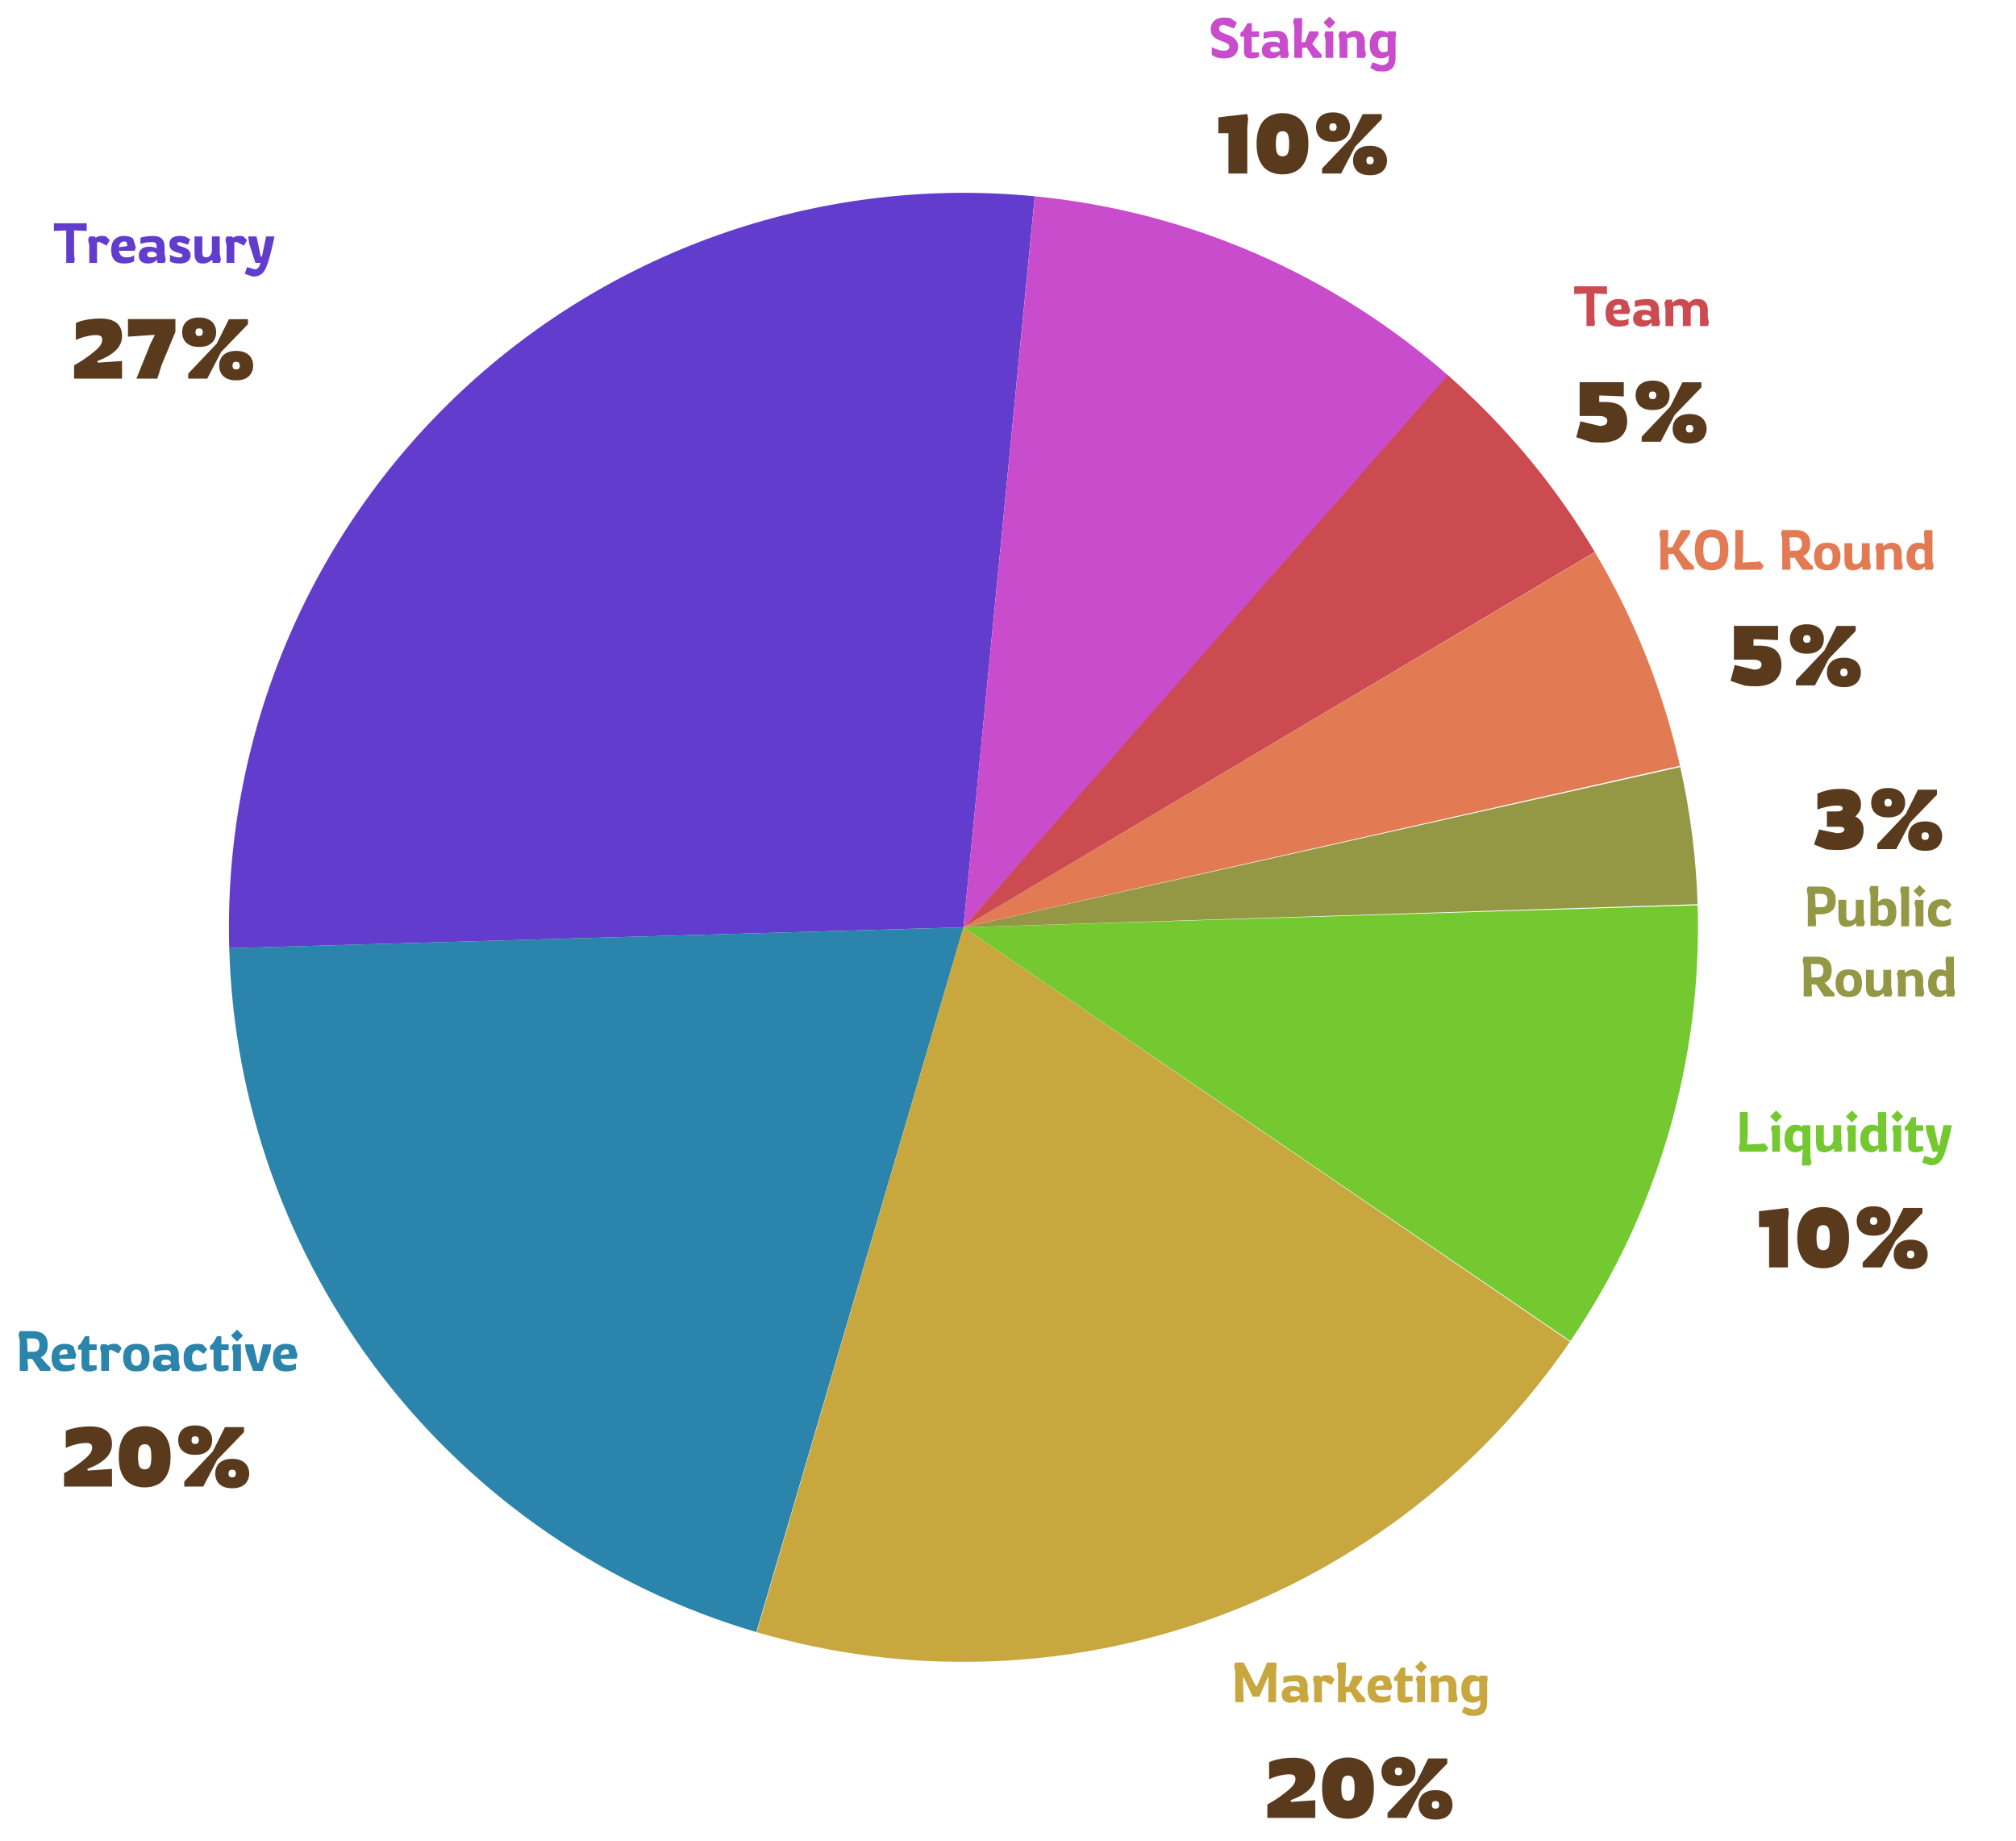 <svg width="575" height="525" viewBox="0 0 575 525" fill="none" xmlns="http://www.w3.org/2000/svg">
<path d="M65.379 270.451C64.534 240.734 70.024 211.178 81.484 183.746C92.943 156.315 110.109 131.636 131.842 111.35C153.574 91.065 179.375 75.637 207.53 66.092C235.685 56.547 265.549 53.103 295.137 55.99L274.794 264.5L65.379 270.451Z" fill="#623DCD"/>
<path d="M295.172 55.993C339.204 60.297 380.744 78.429 413.837 107.792L274.794 264.5L295.172 55.993Z" fill="#C84CCB"/>
<path d="M215.73 465.501C173.282 453.028 135.873 427.437 108.864 392.396C81.855 357.355 66.633 314.663 65.379 270.439L274.794 264.5L215.73 465.501Z" fill="#2B84AB"/>
<path d="M447.78 382.679C422.823 419.21 386.942 446.902 345.279 461.787C303.616 476.672 258.31 477.985 215.855 465.538L274.794 264.5L447.78 382.679Z" fill="#C8A73F"/>
<path d="M484.2 258.208C485.529 302.43 472.823 345.938 447.905 382.495L274.794 264.5L484.2 258.208Z" fill="#74C931"/>
<path d="M479.243 218.774C482.119 231.629 483.775 244.727 484.19 257.894L274.794 264.5L479.243 218.774Z" fill="#949844"/>
<path d="M454.909 157.499C466.137 176.4 474.32 196.95 479.158 218.395L274.794 264.5L454.909 157.499Z" fill="#E27B54"/>
<path d="M412.981 107.036C429.504 121.537 443.642 138.548 454.876 157.445L274.794 264.5L412.981 107.036Z" fill="#CB4B50"/>
<path d="M452.503 93V83.72L448.983 83.88V81.672H458.343V83.88L454.743 83.72V90.44L454.919 92.04L454.743 93H452.503ZM461.538 93.16C460.845 93.16 460.226 93.037 459.682 92.792C459.138 92.547 458.712 92.136 458.402 91.56C458.093 90.984 457.938 90.205 457.938 89.224C457.938 88.275 458.104 87.512 458.434 86.936C458.765 86.36 459.202 85.944 459.746 85.688C460.29 85.421 460.888 85.288 461.538 85.288C462.253 85.288 462.813 85.368 463.218 85.528C463.634 85.688 463.949 85.843 464.162 85.992L464.962 88.536L464.642 89.528H460.162C460.226 90.093 460.429 90.547 460.77 90.888C461.112 91.229 461.634 91.4 462.338 91.4C462.914 91.4 463.378 91.331 463.73 91.192C464.093 91.053 464.344 90.947 464.482 90.872V92.536C464.162 92.707 463.752 92.856 463.25 92.984C462.76 93.101 462.189 93.16 461.538 93.16ZM460.146 88.504L462.546 88.184L462.306 87C462.232 86.957 462.125 86.925 461.986 86.904C461.858 86.883 461.741 86.872 461.634 86.872C461.154 86.872 460.786 87.043 460.53 87.384C460.274 87.715 460.146 88.088 460.146 88.504ZM468.358 93.16C467.643 93.16 467.035 92.979 466.534 92.616C466.043 92.243 465.798 91.667 465.798 90.888C465.798 90.067 466.059 89.443 466.582 89.016C467.105 88.579 467.803 88.36 468.678 88.36C469.318 88.36 469.803 88.413 470.134 88.52C470.475 88.627 470.699 88.707 470.806 88.76L470.918 88.664C470.918 88.344 470.891 88.061 470.838 87.816C470.785 87.571 470.662 87.384 470.47 87.256C470.278 87.117 469.979 87.048 469.574 87.048C468.849 87.048 468.198 87.107 467.622 87.224C467.057 87.341 466.609 87.448 466.278 87.544V85.784C466.609 85.667 467.11 85.56 467.782 85.464C468.454 85.357 469.179 85.304 469.958 85.304C470.619 85.304 471.158 85.395 471.574 85.576C472.001 85.747 472.326 85.981 472.55 86.28C472.785 86.579 472.945 86.909 473.03 87.272C473.126 87.624 473.174 87.976 473.174 88.328V90.456L473.494 92.072L473.174 93.016H471.078V92.232L470.918 92.152C470.833 92.259 470.683 92.392 470.47 92.552C470.267 92.712 469.99 92.856 469.638 92.984C469.297 93.101 468.87 93.16 468.358 93.16ZM469.238 91.384C469.697 91.384 470.054 91.341 470.31 91.256C470.577 91.171 470.779 91.085 470.918 91V90.696C470.918 90.493 470.795 90.291 470.55 90.088C470.315 89.885 469.926 89.784 469.382 89.784C468.977 89.784 468.678 89.864 468.486 90.024C468.294 90.184 468.198 90.387 468.198 90.632C468.198 90.888 468.289 91.08 468.47 91.208C468.651 91.325 468.907 91.384 469.238 91.384ZM474.708 86.424L475.204 85.448H476.948V86.136L477.092 86.232C477.209 86.125 477.369 86.003 477.572 85.864C477.785 85.715 478.041 85.581 478.34 85.464C478.639 85.347 478.975 85.288 479.348 85.288C480.457 85.288 481.252 85.656 481.732 86.392C481.913 86.125 482.196 85.875 482.58 85.64C482.975 85.395 483.519 85.272 484.212 85.272C485.172 85.272 485.892 85.544 486.372 86.088C486.852 86.632 487.092 87.395 487.092 88.376V90.424L487.428 92.024L487.092 93H484.868V88.312C484.868 87.907 484.756 87.597 484.532 87.384C484.319 87.16 484.009 87.048 483.604 87.048C483.188 87.048 482.852 87.165 482.596 87.4C482.351 87.635 482.228 87.944 482.228 88.328V88.392V93H479.988V88.328C479.988 87.923 479.897 87.613 479.716 87.4C479.545 87.176 479.273 87.064 478.9 87.064L477.268 87.368V93H475.028V88.184L474.708 86.424Z" fill="#CB4B50"/>
<path d="M456.707 126.24C456.099 126.24 455.531 126.224 455.003 126.192C454.491 126.16 454.011 126.112 453.563 126.048L449.579 124.704L450.779 120.168L456.227 121.488C456.995 121.488 457.555 121.36 457.907 121.104C458.259 120.832 458.435 120.448 458.435 119.952C458.435 119.616 458.251 119.32 457.883 119.064C457.531 118.792 456.907 118.656 456.011 118.656H450.539V109.008H463.139V113.064L457.139 112.824H456.131V114.648H457.739C459.963 114.648 461.579 115.12 462.587 116.064C463.595 117.008 464.099 118.376 464.099 120.168C464.099 122.056 463.475 123.544 462.227 124.632C460.979 125.704 459.139 126.24 456.707 126.24ZM471.354 116.952C470.234 116.952 469.314 116.768 468.594 116.4C467.874 116.016 467.346 115.512 467.01 114.888C466.674 114.248 466.506 113.536 466.506 112.752C466.506 111.968 466.674 111.264 467.01 110.64C467.346 110 467.874 109.496 468.594 109.128C469.314 108.744 470.234 108.552 471.354 108.552C472.458 108.552 473.37 108.744 474.09 109.128C474.81 109.496 475.338 110 475.674 110.64C476.026 111.264 476.202 111.968 476.202 112.752C476.202 113.536 476.026 114.248 475.674 114.888C475.338 115.512 474.81 116.016 474.09 116.4C473.37 116.768 472.458 116.952 471.354 116.952ZM468.234 126V124.56L476.37 115.992L479.85 109.032H485.274V110.472L477.642 118.368L473.658 126H468.234ZM471.354 113.832C471.818 113.832 472.106 113.704 472.218 113.448C472.346 113.192 472.41 112.96 472.41 112.752C472.41 112.544 472.346 112.312 472.218 112.056C472.106 111.8 471.818 111.672 471.354 111.672C470.874 111.672 470.578 111.8 470.466 112.056C470.354 112.312 470.298 112.544 470.298 112.752C470.298 112.96 470.354 113.192 470.466 113.448C470.578 113.704 470.874 113.832 471.354 113.832ZM481.914 126.48C480.794 126.48 479.874 126.296 479.154 125.928C478.434 125.544 477.906 125.032 477.57 124.392C477.234 123.752 477.066 123.048 477.066 122.28C477.066 121.496 477.234 120.792 477.57 120.168C477.906 119.528 478.434 119.024 479.154 118.656C479.874 118.272 480.794 118.08 481.914 118.08C483.018 118.08 483.93 118.272 484.65 118.656C485.37 119.024 485.898 119.528 486.234 120.168C486.586 120.792 486.762 121.496 486.762 122.28C486.762 123.048 486.586 123.752 486.234 124.392C485.898 125.032 485.37 125.544 484.65 125.928C483.93 126.296 483.018 126.48 481.914 126.48ZM481.914 123.36C482.378 123.36 482.666 123.232 482.778 122.976C482.906 122.72 482.97 122.488 482.97 122.28C482.97 122.072 482.906 121.84 482.778 121.584C482.666 121.328 482.378 121.2 481.914 121.2C481.434 121.2 481.138 121.328 481.026 121.584C480.914 121.84 480.858 122.072 480.858 122.28C480.858 122.488 480.914 122.72 481.026 122.976C481.138 123.232 481.434 123.36 481.914 123.36Z" fill="#5A3A1D"/>
<path d="M473.582 162.5V153.796L473.262 152.18L473.582 151.172H475.822V153.092L475.662 156.116H476.942L479.518 151.172H482.062V152.132L478.894 156.628L481.582 159.956L483.166 161.54V162.5H480.206L477.294 157.94L475.822 158.1V160.58L475.982 161.54L475.822 162.5H473.582ZM488.181 162.66C487.584 162.66 486.997 162.58 486.421 162.42C485.856 162.249 485.344 161.951 484.885 161.524C484.426 161.097 484.064 160.505 483.797 159.748C483.53 158.991 483.397 158.02 483.397 156.836C483.397 155.652 483.53 154.681 483.797 153.924C484.064 153.167 484.426 152.575 484.885 152.148C485.344 151.721 485.856 151.428 486.421 151.268C486.997 151.097 487.584 151.012 488.181 151.012C488.81 151.012 489.408 151.097 489.973 151.268C490.549 151.439 491.061 151.737 491.509 152.164C491.957 152.591 492.309 153.183 492.565 153.94C492.832 154.697 492.965 155.663 492.965 156.836C492.965 158.009 492.832 158.975 492.565 159.732C492.309 160.489 491.957 161.081 491.509 161.508C491.061 161.935 490.549 162.233 489.973 162.404C489.408 162.575 488.81 162.66 488.181 162.66ZM488.181 160.42C488.853 160.42 489.36 160.281 489.701 160.004C490.042 159.716 490.272 159.305 490.389 158.772C490.517 158.228 490.581 157.583 490.581 156.836C490.581 156.079 490.517 155.433 490.389 154.9C490.272 154.367 490.042 153.961 489.701 153.684C489.36 153.396 488.853 153.252 488.181 153.252C487.52 153.252 487.013 153.396 486.661 153.684C486.32 153.972 486.09 154.383 485.973 154.916C485.856 155.449 485.797 156.089 485.797 156.836C485.797 157.572 485.856 158.212 485.973 158.756C486.09 159.289 486.32 159.7 486.661 159.988C487.013 160.276 487.52 160.42 488.181 160.42ZM494.942 162.5L494.622 161.54L494.942 159.94V151.172H497.182V157.748L497.022 160.42H497.342L500.846 160.26L501.982 160.1L503.07 161.476L502.286 162.5H494.942ZM508.317 162.5V153.748L507.997 152.132L508.317 151.172H512.157C512.935 151.172 513.634 151.295 514.253 151.54C514.882 151.775 515.378 152.18 515.741 152.756C516.114 153.321 516.301 154.105 516.301 155.108C516.301 156.057 516.119 156.815 515.757 157.38C515.405 157.945 514.914 158.367 514.285 158.644L514.749 159.06L516.173 160.724L517.085 161.54V162.5H514.125L511.885 159.092H510.557V159.924L510.717 161.524L510.557 162.5H508.317ZM510.557 157.06H512.125C512.829 157.06 513.309 156.879 513.565 156.516C513.821 156.143 513.949 155.673 513.949 155.108C513.949 154.511 513.81 154.052 513.533 153.732C513.266 153.412 512.775 153.252 512.061 153.252H510.397L510.557 157.06ZM521.183 162.66C519.882 162.66 518.927 162.319 518.319 161.636C517.711 160.953 517.407 159.983 517.407 158.724C517.407 157.455 517.711 156.484 518.319 155.812C518.927 155.129 519.882 154.788 521.183 154.788C522.527 154.788 523.487 155.129 524.063 155.812C524.65 156.484 524.943 157.455 524.943 158.724C524.943 159.983 524.65 160.953 524.063 161.636C523.487 162.319 522.527 162.66 521.183 162.66ZM521.183 161.06C521.621 161.06 521.978 160.889 522.255 160.548C522.543 160.207 522.687 159.599 522.687 158.724C522.687 157.849 522.543 157.241 522.255 156.9C521.978 156.559 521.621 156.388 521.183 156.388C520.735 156.388 520.367 156.559 520.079 156.9C519.802 157.241 519.663 157.849 519.663 158.724C519.663 159.599 519.807 160.207 520.095 160.548C520.383 160.889 520.746 161.06 521.183 161.06ZM528.467 162.66C527.827 162.66 527.331 162.537 526.979 162.292C526.638 162.047 526.398 161.695 526.259 161.236C526.131 160.767 526.067 160.207 526.067 159.556V154.932H528.307V159.62C528.307 160.057 528.387 160.377 528.547 160.58C528.718 160.783 529.001 160.884 529.395 160.884C529.897 160.884 530.291 160.692 530.579 160.308C530.878 159.924 531.027 159.476 531.027 158.964V154.932H533.267V159.924L533.603 161.524L533.267 162.5H531.203V161.716L531.043 161.636C530.905 161.775 530.702 161.924 530.435 162.084C530.179 162.244 529.881 162.383 529.539 162.5C529.209 162.607 528.851 162.66 528.467 162.66ZM535.2 162.5V157.684L534.88 155.924L535.376 154.948H537.12V155.636L537.264 155.732C537.381 155.625 537.541 155.503 537.744 155.364C537.957 155.215 538.213 155.081 538.512 154.964C538.81 154.847 539.146 154.788 539.52 154.788C540.48 154.788 541.2 155.06 541.68 155.604C542.16 156.148 542.4 156.911 542.4 157.892V159.924L542.736 161.524L542.4 162.5H540.16V157.828C540.16 157.423 540.069 157.113 539.888 156.9C539.717 156.676 539.445 156.564 539.072 156.564L537.44 156.868V162.5H535.2ZM546.838 162.66C546.337 162.66 545.851 162.532 545.382 162.276C544.923 162.02 544.545 161.615 544.246 161.06C543.947 160.505 543.798 159.78 543.798 158.884C543.798 157.892 543.958 157.097 544.278 156.5C544.598 155.903 545.003 155.471 545.494 155.204C545.995 154.927 546.497 154.788 546.998 154.788C547.531 154.788 547.947 154.836 548.246 154.932C548.545 155.017 548.769 155.097 548.918 155.172L548.758 152.148L548.918 151.188H551.174V159.94L551.494 161.54L551.174 162.516H549.078V161.732L548.918 161.652C548.918 161.652 548.838 161.737 548.678 161.908C548.518 162.068 548.283 162.233 547.974 162.404C547.665 162.575 547.286 162.66 546.838 162.66ZM547.718 160.884L548.918 160.66V157.364C548.918 157.119 548.817 156.927 548.614 156.788C548.411 156.639 548.113 156.564 547.718 156.564C547.313 156.564 546.998 156.665 546.774 156.868C546.561 157.06 546.411 157.321 546.326 157.652C546.241 157.972 546.198 158.329 546.198 158.724C546.198 159.311 546.315 159.817 546.55 160.244C546.785 160.671 547.174 160.884 547.718 160.884Z" fill="#E27B54"/>
<path d="M500.707 195.74C500.099 195.74 499.531 195.724 499.003 195.692C498.491 195.66 498.011 195.612 497.563 195.548L493.579 194.204L494.779 189.668L500.227 190.988C500.995 190.988 501.555 190.86 501.907 190.604C502.259 190.332 502.435 189.948 502.435 189.452C502.435 189.116 502.251 188.82 501.883 188.564C501.531 188.292 500.907 188.156 500.011 188.156H494.539V178.508H507.139V182.564L501.139 182.324H500.131V184.148H501.739C503.963 184.148 505.579 184.62 506.587 185.564C507.595 186.508 508.099 187.876 508.099 189.668C508.099 191.556 507.475 193.044 506.227 194.132C504.979 195.204 503.139 195.74 500.707 195.74ZM515.354 186.452C514.234 186.452 513.314 186.268 512.594 185.9C511.874 185.516 511.346 185.012 511.01 184.388C510.674 183.748 510.506 183.036 510.506 182.252C510.506 181.468 510.674 180.764 511.01 180.14C511.346 179.5 511.874 178.996 512.594 178.628C513.314 178.244 514.234 178.052 515.354 178.052C516.458 178.052 517.37 178.244 518.09 178.628C518.81 178.996 519.338 179.5 519.674 180.14C520.026 180.764 520.202 181.468 520.202 182.252C520.202 183.036 520.026 183.748 519.674 184.388C519.338 185.012 518.81 185.516 518.09 185.9C517.37 186.268 516.458 186.452 515.354 186.452ZM512.234 195.5V194.06L520.37 185.492L523.85 178.532H529.274V179.972L521.642 187.868L517.658 195.5H512.234ZM515.354 183.332C515.818 183.332 516.106 183.204 516.218 182.948C516.346 182.692 516.41 182.46 516.41 182.252C516.41 182.044 516.346 181.812 516.218 181.556C516.106 181.3 515.818 181.172 515.354 181.172C514.874 181.172 514.578 181.3 514.466 181.556C514.354 181.812 514.298 182.044 514.298 182.252C514.298 182.46 514.354 182.692 514.466 182.948C514.578 183.204 514.874 183.332 515.354 183.332ZM525.914 195.98C524.794 195.98 523.874 195.796 523.154 195.428C522.434 195.044 521.906 194.532 521.57 193.892C521.234 193.252 521.066 192.548 521.066 191.78C521.066 190.996 521.234 190.292 521.57 189.668C521.906 189.028 522.434 188.524 523.154 188.156C523.874 187.772 524.794 187.58 525.914 187.58C527.018 187.58 527.93 187.772 528.65 188.156C529.37 188.524 529.898 189.028 530.234 189.668C530.586 190.292 530.762 190.996 530.762 191.78C530.762 192.548 530.586 193.252 530.234 193.892C529.898 194.532 529.37 195.044 528.65 195.428C527.93 195.796 527.018 195.98 525.914 195.98ZM525.914 192.86C526.378 192.86 526.666 192.732 526.778 192.476C526.906 192.22 526.97 191.988 526.97 191.78C526.97 191.572 526.906 191.34 526.778 191.084C526.666 190.828 526.378 190.7 525.914 190.7C525.434 190.7 525.138 190.828 525.026 191.084C524.914 191.34 524.858 191.572 524.858 191.78C524.858 191.988 524.914 192.22 525.026 192.476C525.138 192.732 525.434 192.86 525.914 192.86Z" fill="#5A3A1D"/>
<path d="M496.241 328.5L495.921 327.54L496.241 325.94V317.172H498.481V323.748L498.321 326.42H498.641L502.145 326.26L503.281 326.1L504.369 327.476L503.585 328.5H496.241ZM506.572 320.148L504.86 318.436L506.572 316.724L508.268 318.436L506.572 320.148ZM505.452 328.5V323.204L505.116 321.924L505.436 320.948H507.676V328.5H505.452ZM513.932 332.42L514.092 329.012L514.252 327.892L514.092 327.812C514.092 327.812 514.012 327.881 513.852 328.02C513.692 328.159 513.458 328.303 513.148 328.452C512.839 328.591 512.46 328.66 512.012 328.66C511.511 328.66 511.026 328.532 510.556 328.276C510.098 328.02 509.719 327.615 509.42 327.06C509.122 326.505 508.972 325.78 508.972 324.884C508.972 323.892 509.122 323.097 509.42 322.5C509.719 321.903 510.098 321.471 510.556 321.204C511.026 320.927 511.511 320.788 512.012 320.788C512.524 320.788 512.93 320.847 513.228 320.964C513.538 321.081 513.756 321.199 513.884 321.316C514.023 321.433 514.092 321.492 514.092 321.492V320.932H516.348V330.02L516.668 331.492L516.348 332.42H513.932ZM512.892 326.884L514.092 326.66V323.364C514.092 323.119 513.986 322.927 513.772 322.788C513.559 322.639 513.266 322.564 512.892 322.564C512.487 322.564 512.172 322.665 511.948 322.868C511.735 323.06 511.586 323.321 511.5 323.652C511.415 323.983 511.372 324.345 511.372 324.74C511.372 325.327 511.484 325.833 511.708 326.26C511.943 326.676 512.338 326.884 512.892 326.884ZM520.345 328.66C519.705 328.66 519.209 328.537 518.857 328.292C518.515 328.047 518.275 327.695 518.137 327.236C518.009 326.767 517.945 326.207 517.945 325.556V320.932H520.185V325.62C520.185 326.057 520.265 326.377 520.425 326.58C520.595 326.783 520.878 326.884 521.273 326.884C521.774 326.884 522.169 326.692 522.457 326.308C522.755 325.924 522.905 325.476 522.905 324.964V320.932H525.145V325.924L525.481 327.524L525.145 328.5H523.081V327.716L522.921 327.636C522.782 327.775 522.579 327.924 522.313 328.084C522.057 328.244 521.758 328.383 521.417 328.5C521.086 328.607 520.729 328.66 520.345 328.66ZM528.197 320.148L526.485 318.436L528.197 316.724L529.893 318.436L528.197 320.148ZM527.077 328.5V323.204L526.741 321.924L527.061 320.948H529.301V328.5H527.077ZM533.637 328.66C533.136 328.66 532.651 328.532 532.181 328.276C531.723 328.02 531.344 327.615 531.045 327.06C530.747 326.505 530.597 325.78 530.597 324.884C530.597 323.892 530.757 323.097 531.077 322.5C531.397 321.903 531.803 321.471 532.293 321.204C532.795 320.927 533.296 320.788 533.797 320.788C534.331 320.788 534.747 320.836 535.045 320.932C535.344 321.017 535.568 321.097 535.717 321.172L535.557 318.148L535.717 317.188H537.973V325.94L538.293 327.54L537.973 328.516H535.877V327.732L535.717 327.652C535.717 327.652 535.637 327.737 535.477 327.908C535.317 328.068 535.083 328.233 534.773 328.404C534.464 328.575 534.085 328.66 533.637 328.66ZM534.517 326.884L535.717 326.66V323.364C535.717 323.119 535.616 322.927 535.413 322.788C535.211 322.639 534.912 322.564 534.517 322.564C534.112 322.564 533.797 322.665 533.573 322.868C533.36 323.06 533.211 323.321 533.125 323.652C533.04 323.972 532.997 324.329 532.997 324.724C532.997 325.311 533.115 325.817 533.349 326.244C533.584 326.671 533.973 326.884 534.517 326.884ZM541.166 320.148L539.454 318.436L541.166 316.724L542.862 318.436L541.166 320.148ZM540.046 328.5V323.204L539.71 321.924L540.03 320.948H542.27V328.5H540.046ZM546.334 328.66C545.609 328.66 545.081 328.5 544.75 328.18C544.419 327.86 544.254 327.375 544.254 326.724V322.436H543.246V321.396L544.094 320.612L545.23 318.628H546.478V320.948H548.558V322.548H546.478V326.932L548.558 326.916V328.18C548.558 328.18 548.473 328.223 548.302 328.308C548.131 328.383 547.881 328.457 547.55 328.532C547.23 328.617 546.825 328.66 546.334 328.66ZM550.499 332.388L548.243 331.588L548.883 329.684L551.123 330.324C551.432 330.324 551.693 330.228 551.907 330.036C552.12 329.855 552.296 329.62 552.435 329.332C552.584 329.055 552.691 328.772 552.755 328.484H551.267L549.507 323.012L549.203 320.932H551.603L552.803 326.692H553.123L554.323 320.932H556.723C556.723 320.932 556.685 321.103 556.611 321.444C556.547 321.775 556.451 322.217 556.323 322.772C556.205 323.327 556.061 323.94 555.891 324.612C555.731 325.273 555.56 325.945 555.379 326.628C555.197 327.3 555.011 327.919 554.819 328.484C554.531 329.369 554.211 330.1 553.859 330.676C553.517 331.252 553.085 331.679 552.563 331.956C552.04 332.244 551.352 332.388 550.499 332.388Z" fill="#74C931"/>
<path d="M504.58 361.5V350.004H501.7V345.468L509.956 344.508L510.196 345.948L509.956 348.348V361.5H504.58ZM520.021 361.74C518.997 361.74 518.037 361.588 517.141 361.284C516.245 360.964 515.453 360.468 514.765 359.796C514.093 359.108 513.565 358.212 513.181 357.108C512.797 355.988 512.605 354.62 512.605 353.004C512.605 351.404 512.797 350.052 513.181 348.948C513.565 347.828 514.093 346.924 514.765 346.236C515.453 345.548 516.245 345.052 517.141 344.748C518.037 344.428 518.997 344.268 520.021 344.268C521.381 344.268 522.613 344.556 523.717 345.132C524.837 345.708 525.725 346.636 526.381 347.916C527.053 349.18 527.389 350.876 527.389 353.004C527.389 355.132 527.053 356.836 526.381 358.116C525.725 359.396 524.837 360.324 523.717 360.9C522.613 361.46 521.381 361.74 520.021 361.74ZM520.021 356.58C520.725 356.58 521.213 356.324 521.485 355.812C521.757 355.3 521.893 354.364 521.893 353.004C521.893 351.66 521.757 350.732 521.485 350.22C521.213 349.692 520.725 349.428 520.021 349.428C519.333 349.428 518.837 349.692 518.533 350.22C518.245 350.748 518.101 351.676 518.101 353.004C518.101 354.348 518.245 355.284 518.533 355.812C518.837 356.324 519.333 356.58 520.021 356.58ZM534.403 352.452C533.283 352.452 532.363 352.268 531.643 351.9C530.923 351.516 530.395 351.012 530.059 350.388C529.723 349.748 529.555 349.036 529.555 348.252C529.555 347.468 529.723 346.764 530.059 346.14C530.395 345.5 530.923 344.996 531.643 344.628C532.363 344.244 533.283 344.052 534.403 344.052C535.507 344.052 536.419 344.244 537.139 344.628C537.859 344.996 538.387 345.5 538.723 346.14C539.075 346.764 539.251 347.468 539.251 348.252C539.251 349.036 539.075 349.748 538.723 350.388C538.387 351.012 537.859 351.516 537.139 351.9C536.419 352.268 535.507 352.452 534.403 352.452ZM531.283 361.5V360.06L539.419 351.492L542.899 344.532H548.323V345.972L540.691 353.868L536.707 361.5H531.283ZM534.403 349.332C534.867 349.332 535.155 349.204 535.267 348.948C535.395 348.692 535.459 348.46 535.459 348.252C535.459 348.044 535.395 347.812 535.267 347.556C535.155 347.3 534.867 347.172 534.403 347.172C533.923 347.172 533.627 347.3 533.515 347.556C533.403 347.812 533.347 348.044 533.347 348.252C533.347 348.46 533.403 348.692 533.515 348.948C533.627 349.204 533.923 349.332 534.403 349.332ZM544.963 361.98C543.843 361.98 542.923 361.796 542.203 361.428C541.483 361.044 540.955 360.532 540.619 359.892C540.283 359.252 540.115 358.548 540.115 357.78C540.115 356.996 540.283 356.292 540.619 355.668C540.955 355.028 541.483 354.524 542.203 354.156C542.923 353.772 543.843 353.58 544.963 353.58C546.067 353.58 546.979 353.772 547.699 354.156C548.419 354.524 548.947 355.028 549.283 355.668C549.635 356.292 549.811 356.996 549.811 357.78C549.811 358.548 549.635 359.252 549.283 359.892C548.947 360.532 548.419 361.044 547.699 361.428C546.979 361.796 546.067 361.98 544.963 361.98ZM544.963 358.86C545.427 358.86 545.715 358.732 545.827 358.476C545.955 358.22 546.019 357.988 546.019 357.78C546.019 357.572 545.955 357.34 545.827 357.084C545.715 356.828 545.427 356.7 544.963 356.7C544.483 356.7 544.187 356.828 544.075 357.084C543.963 357.34 543.907 357.572 543.907 357.78C543.907 357.988 543.963 358.22 544.075 358.476C544.187 358.732 544.483 358.86 544.963 358.86Z" fill="#5A3A1D"/>
<path d="M352.311 485.5V476.748L351.991 475.148L352.327 474.188H354.743L358.199 480.908H358.519L361.431 474.188H363.975L364.135 475.148L363.975 476.684V485.5H361.719L361.767 484.14V478.396H361.591L361.047 479.724L359.191 483.9H357.271L354.711 478.396H354.551V479.692L354.711 485.5H352.311ZM368.134 485.66C367.419 485.66 366.811 485.479 366.31 485.116C365.819 484.743 365.574 484.167 365.574 483.388C365.574 482.567 365.835 481.943 366.358 481.516C366.88 481.079 367.579 480.86 368.454 480.86C369.094 480.86 369.579 480.913 369.91 481.02C370.251 481.127 370.475 481.207 370.582 481.26L370.694 481.164C370.694 480.844 370.667 480.561 370.614 480.316C370.56 480.071 370.438 479.884 370.246 479.756C370.054 479.617 369.755 479.548 369.35 479.548C368.624 479.548 367.974 479.607 367.398 479.724C366.832 479.841 366.384 479.948 366.054 480.044V478.284C366.384 478.167 366.886 478.06 367.558 477.964C368.23 477.857 368.955 477.804 369.734 477.804C370.395 477.804 370.934 477.895 371.35 478.076C371.776 478.247 372.102 478.481 372.326 478.78C372.56 479.079 372.72 479.409 372.806 479.772C372.902 480.124 372.95 480.476 372.95 480.828V482.956L373.27 484.572L372.95 485.516H370.854V484.732L370.694 484.652C370.608 484.759 370.459 484.892 370.246 485.052C370.043 485.212 369.766 485.356 369.414 485.484C369.072 485.601 368.646 485.66 368.134 485.66ZM369.014 483.884C369.472 483.884 369.83 483.841 370.086 483.756C370.352 483.671 370.555 483.585 370.694 483.5V483.196C370.694 482.993 370.571 482.791 370.326 482.588C370.091 482.385 369.702 482.284 369.158 482.284C368.752 482.284 368.454 482.364 368.262 482.524C368.07 482.684 367.974 482.887 367.974 483.132C367.974 483.388 368.064 483.58 368.246 483.708C368.427 483.825 368.683 483.884 369.014 483.884ZM374.82 485.5V480.492L374.484 478.892L374.82 477.932H376.356L376.676 478.3C376.676 478.3 376.745 478.257 376.884 478.172C377.033 478.076 377.241 477.985 377.508 477.9C377.774 477.815 378.1 477.772 378.484 477.772C378.697 477.772 378.91 477.788 379.124 477.82C379.337 477.852 379.502 477.895 379.62 477.948L380.66 478.988L379.78 480.556L377.588 479.452L377.028 479.676V485.5H374.82ZM381.632 485.5V476.732L381.296 475.132L381.632 474.172H383.872V476.732L383.696 481.036H384.672L385.904 477.948H388.512V478.908L386.736 481.5L387.92 482.94L389.424 484.556V485.5H386.976L385.168 482.54L383.872 482.7V485.5H381.632ZM393.658 485.66C392.965 485.66 392.346 485.537 391.802 485.292C391.258 485.047 390.831 484.636 390.522 484.06C390.213 483.484 390.058 482.705 390.058 481.724C390.058 480.775 390.223 480.012 390.554 479.436C390.885 478.86 391.322 478.444 391.866 478.188C392.41 477.921 393.007 477.788 393.658 477.788C394.373 477.788 394.933 477.868 395.338 478.028C395.754 478.188 396.069 478.343 396.282 478.492L397.082 481.036L396.762 482.028H392.282C392.346 482.593 392.549 483.047 392.89 483.388C393.231 483.729 393.754 483.9 394.458 483.9C395.034 483.9 395.498 483.831 395.85 483.692C396.213 483.553 396.463 483.447 396.602 483.372V485.036C396.282 485.207 395.871 485.356 395.37 485.484C394.879 485.601 394.309 485.66 393.658 485.66ZM392.266 481.004L394.666 480.684L394.426 479.5C394.351 479.457 394.245 479.425 394.106 479.404C393.978 479.383 393.861 479.372 393.754 479.372C393.274 479.372 392.906 479.543 392.65 479.884C392.394 480.215 392.266 480.588 392.266 481.004ZM400.686 485.66C399.96 485.66 399.432 485.5 399.102 485.18C398.771 484.86 398.606 484.375 398.606 483.724V479.436H397.598V478.396L398.446 477.612L399.582 475.628H400.83V477.948H402.91V479.548H400.83V483.932L402.91 483.916V485.18C402.91 485.18 402.824 485.223 402.654 485.308C402.483 485.383 402.232 485.457 401.902 485.532C401.582 485.617 401.176 485.66 400.686 485.66ZM405.314 477.148L403.602 475.436L405.314 473.724L407.01 475.436L405.314 477.148ZM404.194 485.5V480.204L403.858 478.924L404.178 477.948H406.418V485.5H404.194ZM408.194 485.5V480.684L407.874 478.924L408.37 477.948H410.114V478.636L410.258 478.732C410.376 478.625 410.536 478.503 410.738 478.364C410.952 478.215 411.208 478.081 411.506 477.964C411.805 477.847 412.141 477.788 412.514 477.788C413.474 477.788 414.194 478.06 414.674 478.604C415.154 479.148 415.394 479.911 415.394 480.892V482.924L415.73 484.524L415.394 485.5H413.154V480.828C413.154 480.423 413.064 480.113 412.882 479.9C412.712 479.676 412.44 479.564 412.066 479.564L410.434 479.868V485.5H408.194ZM420.489 489.388C420.222 489.388 419.918 489.377 419.577 489.356C419.235 489.345 418.958 489.329 418.745 489.308L416.953 488.364L417.593 486.78L420.105 487.596C421.523 487.596 422.233 486.951 422.233 485.66V485.02L422.073 484.94C421.945 485.047 421.71 485.191 421.369 485.372C421.038 485.543 420.526 485.628 419.833 485.628C419.331 485.628 418.846 485.505 418.377 485.26C417.907 485.004 417.523 484.599 417.225 484.044C416.937 483.489 416.793 482.769 416.793 481.884C416.793 480.892 416.942 480.097 417.241 479.5C417.539 478.892 417.918 478.449 418.377 478.172C418.846 477.895 419.331 477.756 419.833 477.756C420.387 477.756 420.841 477.836 421.193 477.996C421.555 478.156 421.795 478.311 421.913 478.46V477.932H424.169L424.329 478.892L424.153 479.852L424.169 485.484C424.169 486.721 423.881 487.681 423.305 488.364C422.729 489.047 421.79 489.388 420.489 489.388ZM420.713 483.868C420.905 483.868 421.118 483.841 421.353 483.788C421.587 483.735 421.774 483.687 421.913 483.644V479.676C421.806 479.644 421.657 479.612 421.465 479.58C421.273 479.548 421.075 479.532 420.873 479.532C420.414 479.532 420.062 479.633 419.817 479.836C419.571 480.028 419.406 480.289 419.321 480.62C419.235 480.951 419.193 481.313 419.193 481.708C419.193 482.103 419.23 482.465 419.305 482.796C419.39 483.116 419.545 483.377 419.769 483.58C419.993 483.772 420.307 483.868 420.713 483.868Z" fill="#C8A73F"/>
<path d="M361.468 518.5V514.684C361.468 514.684 361.668 514.572 362.068 514.348C362.484 514.124 363.028 513.796 363.7 513.364C364.388 512.916 365.14 512.388 365.956 511.78C366.82 511.124 367.508 510.556 368.02 510.076C368.532 509.596 368.9 509.148 369.124 508.732C369.364 508.3 369.484 507.844 369.484 507.364C369.484 506.852 369.324 506.508 369.004 506.332C368.7 506.156 368.26 506.068 367.684 506.068C367.012 506.068 366.308 506.148 365.572 506.308C364.836 506.452 364.148 506.636 363.508 506.86C362.884 507.068 362.372 507.276 361.972 507.484V502.684C362.244 502.476 362.716 502.276 363.388 502.084C364.076 501.876 364.892 501.7 365.836 501.556C366.796 501.412 367.82 501.34 368.908 501.34C373.068 501.34 375.148 503.012 375.148 506.356C375.148 507.204 374.98 507.972 374.644 508.66C374.324 509.332 373.892 509.932 373.348 510.46C372.804 510.972 372.212 511.428 371.572 511.828C370.948 512.212 370.332 512.54 369.724 512.812C369.116 513.068 368.58 513.284 368.116 513.46L368.236 513.94L375.148 513.46V518.5H361.468ZM384.493 518.74C383.469 518.74 382.509 518.588 381.613 518.284C380.717 517.964 379.925 517.468 379.237 516.796C378.565 516.108 378.037 515.212 377.653 514.108C377.269 512.988 377.077 511.62 377.077 510.004C377.077 508.404 377.269 507.052 377.653 505.948C378.037 504.828 378.565 503.924 379.237 503.236C379.925 502.548 380.717 502.052 381.613 501.748C382.509 501.428 383.469 501.268 384.493 501.268C385.853 501.268 387.085 501.556 388.189 502.132C389.309 502.708 390.197 503.636 390.853 504.916C391.525 506.18 391.861 507.876 391.861 510.004C391.861 512.132 391.525 513.836 390.853 515.116C390.197 516.396 389.309 517.324 388.189 517.9C387.085 518.46 385.853 518.74 384.493 518.74ZM384.493 513.58C385.197 513.58 385.685 513.324 385.957 512.812C386.229 512.3 386.365 511.364 386.365 510.004C386.365 508.66 386.229 507.732 385.957 507.22C385.685 506.692 385.197 506.428 384.493 506.428C383.805 506.428 383.309 506.692 383.005 507.22C382.717 507.748 382.573 508.676 382.573 510.004C382.573 511.348 382.717 512.284 383.005 512.812C383.309 513.324 383.805 513.58 384.493 513.58ZM398.876 509.452C397.756 509.452 396.836 509.268 396.116 508.9C395.396 508.516 394.868 508.012 394.532 507.388C394.196 506.748 394.028 506.036 394.028 505.252C394.028 504.468 394.196 503.764 394.532 503.14C394.868 502.5 395.396 501.996 396.116 501.628C396.836 501.244 397.756 501.052 398.876 501.052C399.98 501.052 400.892 501.244 401.612 501.628C402.332 501.996 402.86 502.5 403.196 503.14C403.548 503.764 403.724 504.468 403.724 505.252C403.724 506.036 403.548 506.748 403.196 507.388C402.86 508.012 402.332 508.516 401.612 508.9C400.892 509.268 399.98 509.452 398.876 509.452ZM395.756 518.5V517.06L403.892 508.492L407.372 501.532H412.796V502.972L405.164 510.868L401.18 518.5H395.756ZM398.876 506.332C399.34 506.332 399.628 506.204 399.74 505.948C399.868 505.692 399.932 505.46 399.932 505.252C399.932 505.044 399.868 504.812 399.74 504.556C399.628 504.3 399.34 504.172 398.876 504.172C398.396 504.172 398.1 504.3 397.988 504.556C397.876 504.812 397.82 505.044 397.82 505.252C397.82 505.46 397.876 505.692 397.988 505.948C398.1 506.204 398.396 506.332 398.876 506.332ZM409.436 518.98C408.316 518.98 407.396 518.796 406.676 518.428C405.956 518.044 405.428 517.532 405.092 516.892C404.756 516.252 404.588 515.548 404.588 514.78C404.588 513.996 404.756 513.292 405.092 512.668C405.428 512.028 405.956 511.524 406.676 511.156C407.396 510.772 408.316 510.58 409.436 510.58C410.54 510.58 411.452 510.772 412.172 511.156C412.892 511.524 413.42 512.028 413.756 512.668C414.108 513.292 414.284 513.996 414.284 514.78C414.284 515.548 414.108 516.252 413.756 516.892C413.42 517.532 412.892 518.044 412.172 518.428C411.452 518.796 410.54 518.98 409.436 518.98ZM409.436 515.86C409.9 515.86 410.188 515.732 410.3 515.476C410.428 515.22 410.492 514.988 410.492 514.78C410.492 514.572 410.428 514.34 410.3 514.084C410.188 513.828 409.9 513.7 409.436 513.7C408.956 513.7 408.66 513.828 408.548 514.084C408.436 514.34 408.38 514.572 408.38 514.78C408.38 514.988 408.436 515.22 408.548 515.476C408.66 515.732 408.956 515.86 409.436 515.86Z" fill="#5A3A1D"/>
<path d="M5.629 391V382.248L5.309 380.632L5.629 379.672H9.469C10.248 379.672 10.947 379.795 11.565 380.04C12.194 380.275 12.691 380.68 13.053 381.256C13.427 381.821 13.613 382.605 13.613 383.608C13.613 384.557 13.432 385.315 13.069 385.88C12.717 386.445 12.226 386.867 11.597 387.144L12.061 387.56L13.485 389.224L14.397 390.04V391H11.437L9.197 387.592H7.869V388.424L8.029 390.024L7.869 391H5.629ZM7.869 385.56H9.437C10.141 385.56 10.621 385.379 10.877 385.016C11.133 384.643 11.261 384.173 11.261 383.608C11.261 383.011 11.123 382.552 10.845 382.232C10.579 381.912 10.088 381.752 9.373 381.752H7.709L7.869 385.56ZM18.32 391.16C17.626 391.16 17.008 391.037 16.464 390.792C15.92 390.547 15.493 390.136 15.184 389.56C14.874 388.984 14.72 388.205 14.72 387.224C14.72 386.275 14.885 385.512 15.216 384.936C15.546 384.36 15.984 383.944 16.528 383.688C17.072 383.421 17.669 383.288 18.32 383.288C19.034 383.288 19.594 383.368 20 383.528C20.416 383.688 20.73 383.843 20.944 383.992L21.744 386.536L21.424 387.528H16.944C17.008 388.093 17.21 388.547 17.552 388.888C17.893 389.229 18.416 389.4 19.12 389.4C19.696 389.4 20.16 389.331 20.512 389.192C20.874 389.053 21.125 388.947 21.264 388.872V390.536C20.944 390.707 20.533 390.856 20.032 390.984C19.541 391.101 18.97 391.16 18.32 391.16ZM16.928 386.504L19.328 386.184L19.088 385C19.013 384.957 18.906 384.925 18.768 384.904C18.64 384.883 18.522 384.872 18.416 384.872C17.936 384.872 17.568 385.043 17.312 385.384C17.056 385.715 16.928 386.088 16.928 386.504ZM25.347 391.16C24.622 391.16 24.094 391 23.763 390.68C23.433 390.36 23.267 389.875 23.267 389.224V384.936H22.259V383.896L23.107 383.112L24.243 381.128H25.491V383.448H27.571V385.048H25.491V389.432L27.571 389.416V390.68C27.571 390.68 27.486 390.723 27.315 390.808C27.145 390.883 26.894 390.957 26.563 391.032C26.243 391.117 25.838 391.16 25.347 391.16ZM28.872 391V385.992L28.536 384.392L28.872 383.432H30.408L30.728 383.8C30.728 383.8 30.797 383.757 30.936 383.672C31.085 383.576 31.293 383.485 31.56 383.4C31.827 383.315 32.152 383.272 32.536 383.272C32.749 383.272 32.963 383.288 33.176 383.32C33.389 383.352 33.555 383.395 33.672 383.448L34.712 384.488L33.832 386.056L31.64 384.952L31.08 385.176V391H28.872ZM38.902 391.16C37.601 391.16 36.646 390.819 36.038 390.136C35.43 389.453 35.126 388.483 35.126 387.224C35.126 385.955 35.43 384.984 36.038 384.312C36.646 383.629 37.601 383.288 38.902 383.288C40.246 383.288 41.206 383.629 41.782 384.312C42.369 384.984 42.662 385.955 42.662 387.224C42.662 388.483 42.369 389.453 41.782 390.136C41.206 390.819 40.246 391.16 38.902 391.16ZM38.902 389.56C39.339 389.56 39.697 389.389 39.974 389.048C40.262 388.707 40.406 388.099 40.406 387.224C40.406 386.349 40.262 385.741 39.974 385.4C39.697 385.059 39.339 384.888 38.902 384.888C38.454 384.888 38.086 385.059 37.798 385.4C37.521 385.741 37.382 386.349 37.382 387.224C37.382 388.099 37.526 388.707 37.814 389.048C38.102 389.389 38.465 389.56 38.902 389.56ZM46.186 391.16C45.471 391.16 44.863 390.979 44.362 390.616C43.871 390.243 43.626 389.667 43.626 388.888C43.626 388.067 43.887 387.443 44.41 387.016C44.933 386.579 45.631 386.36 46.506 386.36C47.146 386.36 47.631 386.413 47.962 386.52C48.303 386.627 48.527 386.707 48.634 386.76L48.746 386.664C48.746 386.344 48.719 386.061 48.666 385.816C48.613 385.571 48.49 385.384 48.298 385.256C48.106 385.117 47.807 385.048 47.402 385.048C46.677 385.048 46.026 385.107 45.45 385.224C44.885 385.341 44.437 385.448 44.106 385.544V383.784C44.437 383.667 44.938 383.56 45.61 383.464C46.282 383.357 47.007 383.304 47.786 383.304C48.447 383.304 48.986 383.395 49.402 383.576C49.829 383.747 50.154 383.981 50.378 384.28C50.613 384.579 50.773 384.909 50.858 385.272C50.954 385.624 51.002 385.976 51.002 386.328V388.456L51.322 390.072L51.002 391.016H48.906V390.232L48.746 390.152C48.661 390.259 48.511 390.392 48.298 390.552C48.095 390.712 47.818 390.856 47.466 390.984C47.125 391.101 46.698 391.16 46.186 391.16ZM47.066 389.384C47.525 389.384 47.882 389.341 48.138 389.256C48.405 389.171 48.607 389.085 48.746 389V388.696C48.746 388.493 48.623 388.291 48.378 388.088C48.143 387.885 47.754 387.784 47.21 387.784C46.805 387.784 46.506 387.864 46.314 388.024C46.122 388.184 46.026 388.387 46.026 388.632C46.026 388.888 46.117 389.08 46.298 389.208C46.479 389.325 46.735 389.384 47.066 389.384ZM55.816 391.16C55.165 391.16 54.579 391.037 54.056 390.792C53.533 390.536 53.123 390.12 52.824 389.544C52.525 388.968 52.376 388.195 52.376 387.224C52.376 386.232 52.541 385.453 52.872 384.888C53.213 384.312 53.667 383.901 54.232 383.656C54.808 383.411 55.443 383.288 56.136 383.288C56.627 383.288 56.989 383.309 57.224 383.352C57.469 383.384 57.677 383.421 57.848 383.464L59.096 384.872L58.136 386.136L56.456 385.048C55.923 385.048 55.507 385.235 55.208 385.608C54.909 385.981 54.76 386.52 54.76 387.224C54.76 387.971 54.92 388.52 55.24 388.872C55.56 389.224 56.019 389.4 56.616 389.4C57.011 389.4 57.363 389.357 57.672 389.272C57.992 389.176 58.259 389.075 58.472 388.968C58.685 388.851 58.835 388.765 58.92 388.712V390.536C58.653 390.675 58.264 390.813 57.752 390.952C57.251 391.091 56.605 391.16 55.816 391.16ZM62.988 391.16C62.262 391.16 61.734 391 61.404 390.68C61.073 390.36 60.908 389.875 60.908 389.224V384.936H59.9V383.896L60.748 383.112L61.884 381.128H63.132V383.448H65.212V385.048H63.132V389.432L65.212 389.416V390.68C65.212 390.68 65.126 390.723 64.956 390.808C64.785 390.883 64.534 390.957 64.204 391.032C63.884 391.117 63.478 391.16 62.988 391.16ZM67.617 382.648L65.905 380.936L67.617 379.224L69.313 380.936L67.617 382.648ZM66.497 391V385.704L66.161 384.424L66.481 383.448H68.721V391H66.497ZM72.193 391L70.177 385.528L69.857 383.448H72.257L73.457 388.76H73.777L74.993 383.448H77.377L77.057 385.528L74.913 391H72.193ZM81.46 391.16C80.767 391.16 80.148 391.037 79.604 390.792C79.06 390.547 78.634 390.136 78.324 389.56C78.015 388.984 77.86 388.205 77.86 387.224C77.86 386.275 78.026 385.512 78.356 384.936C78.687 384.36 79.124 383.944 79.668 383.688C80.212 383.421 80.81 383.288 81.46 383.288C82.175 383.288 82.735 383.368 83.14 383.528C83.556 383.688 83.871 383.843 84.084 383.992L84.884 386.536L84.564 387.528H80.084C80.148 388.093 80.351 388.547 80.692 388.888C81.034 389.229 81.556 389.4 82.26 389.4C82.836 389.4 83.3 389.331 83.652 389.192C84.015 389.053 84.266 388.947 84.404 388.872V390.536C84.084 390.707 83.674 390.856 83.172 390.984C82.682 391.101 82.111 391.16 81.46 391.16ZM80.068 386.504L82.468 386.184L82.228 385C82.154 384.957 82.047 384.925 81.908 384.904C81.78 384.883 81.663 384.872 81.556 384.872C81.076 384.872 80.708 385.043 80.452 385.384C80.196 385.715 80.068 386.088 80.068 386.504Z" fill="#2B84AB"/>
<path d="M18.262 424V420.184C18.262 420.184 18.462 420.072 18.862 419.848C19.278 419.624 19.822 419.296 20.494 418.864C21.182 418.416 21.934 417.888 22.75 417.28C23.614 416.624 24.302 416.056 24.814 415.576C25.326 415.096 25.694 414.648 25.918 414.232C26.158 413.8 26.278 413.344 26.278 412.864C26.278 412.352 26.118 412.008 25.798 411.832C25.494 411.656 25.054 411.568 24.478 411.568C23.806 411.568 23.102 411.648 22.366 411.808C21.63 411.952 20.942 412.136 20.302 412.36C19.678 412.568 19.166 412.776 18.766 412.984V408.184C19.038 407.976 19.51 407.776 20.182 407.584C20.87 407.376 21.686 407.2 22.63 407.056C23.59 406.912 24.614 406.84 25.702 406.84C29.862 406.84 31.942 408.512 31.942 411.856C31.942 412.704 31.774 413.472 31.438 414.16C31.118 414.832 30.686 415.432 30.142 415.96C29.598 416.472 29.006 416.928 28.366 417.328C27.742 417.712 27.126 418.04 26.518 418.312C25.91 418.568 25.374 418.784 24.91 418.96L25.03 419.44L31.942 418.96V424H18.262ZM41.288 424.24C40.264 424.24 39.304 424.088 38.408 423.784C37.512 423.464 36.72 422.968 36.032 422.296C35.36 421.608 34.832 420.712 34.448 419.608C34.064 418.488 33.872 417.12 33.872 415.504C33.872 413.904 34.064 412.552 34.448 411.448C34.832 410.328 35.36 409.424 36.032 408.736C36.72 408.048 37.512 407.552 38.408 407.248C39.304 406.928 40.264 406.768 41.288 406.768C42.648 406.768 43.88 407.056 44.984 407.632C46.104 408.208 46.992 409.136 47.648 410.416C48.32 411.68 48.656 413.376 48.656 415.504C48.656 417.632 48.32 419.336 47.648 420.616C46.992 421.896 46.104 422.824 44.984 423.4C43.88 423.96 42.648 424.24 41.288 424.24ZM41.288 419.08C41.992 419.08 42.48 418.824 42.752 418.312C43.024 417.8 43.16 416.864 43.16 415.504C43.16 414.16 43.024 413.232 42.752 412.72C42.48 412.192 41.992 411.928 41.288 411.928C40.6 411.928 40.104 412.192 39.8 412.72C39.512 413.248 39.368 414.176 39.368 415.504C39.368 416.848 39.512 417.784 39.8 418.312C40.104 418.824 40.6 419.08 41.288 419.08ZM55.671 414.952C54.551 414.952 53.631 414.768 52.911 414.4C52.191 414.016 51.663 413.512 51.327 412.888C50.991 412.248 50.823 411.536 50.823 410.752C50.823 409.968 50.991 409.264 51.327 408.64C51.663 408 52.191 407.496 52.911 407.128C53.631 406.744 54.551 406.552 55.671 406.552C56.775 406.552 57.687 406.744 58.407 407.128C59.127 407.496 59.655 408 59.991 408.64C60.343 409.264 60.519 409.968 60.519 410.752C60.519 411.536 60.343 412.248 59.991 412.888C59.655 413.512 59.127 414.016 58.407 414.4C57.687 414.768 56.775 414.952 55.671 414.952ZM52.551 424V422.56L60.687 413.992L64.167 407.032H69.591V408.472L61.959 416.368L57.975 424H52.551ZM55.671 411.832C56.135 411.832 56.423 411.704 56.535 411.448C56.663 411.192 56.727 410.96 56.727 410.752C56.727 410.544 56.663 410.312 56.535 410.056C56.423 409.8 56.135 409.672 55.671 409.672C55.191 409.672 54.895 409.8 54.783 410.056C54.671 410.312 54.615 410.544 54.615 410.752C54.615 410.96 54.671 411.192 54.783 411.448C54.895 411.704 55.191 411.832 55.671 411.832ZM66.231 424.48C65.111 424.48 64.191 424.296 63.471 423.928C62.751 423.544 62.223 423.032 61.887 422.392C61.551 421.752 61.383 421.048 61.383 420.28C61.383 419.496 61.551 418.792 61.887 418.168C62.223 417.528 62.751 417.024 63.471 416.656C64.191 416.272 65.111 416.08 66.231 416.08C67.335 416.08 68.247 416.272 68.967 416.656C69.687 417.024 70.215 417.528 70.551 418.168C70.903 418.792 71.079 419.496 71.079 420.28C71.079 421.048 70.903 421.752 70.551 422.392C70.215 423.032 69.687 423.544 68.967 423.928C68.247 424.296 67.335 424.48 66.231 424.48ZM66.231 421.36C66.695 421.36 66.983 421.232 67.095 420.976C67.223 420.72 67.287 420.488 67.287 420.28C67.287 420.072 67.223 419.84 67.095 419.584C66.983 419.328 66.695 419.2 66.231 419.2C65.751 419.2 65.455 419.328 65.343 419.584C65.231 419.84 65.175 420.072 65.175 420.28C65.175 420.488 65.231 420.72 65.343 420.976C65.455 421.232 65.751 421.36 66.231 421.36Z" fill="#5A3A1D"/>
<path d="M18.894 75V65.72L15.374 65.88V63.672H24.734V65.88L21.134 65.72V72.44L21.31 74.04L21.134 75H18.894ZM25.466 75V69.992L25.13 68.392L25.466 67.432H27.002L27.322 67.8C27.322 67.8 27.391 67.757 27.53 67.672C27.679 67.576 27.887 67.485 28.154 67.4C28.42 67.315 28.746 67.272 29.13 67.272C29.343 67.272 29.556 67.288 29.77 67.32C29.983 67.352 30.148 67.395 30.266 67.448L31.306 68.488L30.426 70.056L28.234 68.952L27.674 69.176V75H25.466ZM35.32 75.16C34.626 75.16 34.008 75.037 33.464 74.792C32.92 74.547 32.493 74.136 32.184 73.56C31.874 72.984 31.72 72.205 31.72 71.224C31.72 70.275 31.885 69.512 32.216 68.936C32.546 68.36 32.984 67.944 33.528 67.688C34.072 67.421 34.669 67.288 35.32 67.288C36.034 67.288 36.594 67.368 37 67.528C37.416 67.688 37.73 67.843 37.944 67.992L38.744 70.536L38.424 71.528H33.944C34.008 72.093 34.21 72.547 34.552 72.888C34.893 73.229 35.416 73.4 36.12 73.4C36.696 73.4 37.16 73.331 37.512 73.192C37.874 73.053 38.125 72.947 38.264 72.872V74.536C37.944 74.707 37.533 74.856 37.032 74.984C36.541 75.101 35.97 75.16 35.32 75.16ZM33.928 70.504L36.328 70.184L36.088 69C36.013 68.957 35.906 68.925 35.768 68.904C35.64 68.883 35.522 68.872 35.416 68.872C34.936 68.872 34.568 69.043 34.312 69.384C34.056 69.715 33.928 70.088 33.928 70.504ZM42.139 75.16C41.425 75.16 40.816 74.979 40.315 74.616C39.825 74.243 39.579 73.667 39.579 72.888C39.579 72.067 39.84 71.443 40.363 71.016C40.886 70.579 41.584 70.36 42.459 70.36C43.099 70.36 43.584 70.413 43.915 70.52C44.257 70.627 44.48 70.707 44.587 70.76L44.699 70.664C44.699 70.344 44.672 70.061 44.619 69.816C44.566 69.571 44.443 69.384 44.251 69.256C44.059 69.117 43.761 69.048 43.355 69.048C42.63 69.048 41.979 69.107 41.403 69.224C40.838 69.341 40.39 69.448 40.059 69.544V67.784C40.39 67.667 40.891 67.56 41.563 67.464C42.235 67.357 42.961 67.304 43.739 67.304C44.401 67.304 44.939 67.395 45.355 67.576C45.782 67.747 46.107 67.981 46.331 68.28C46.566 68.579 46.726 68.909 46.811 69.272C46.907 69.624 46.955 69.976 46.955 70.328V72.456L47.275 74.072L46.955 75.016H44.859V74.232L44.699 74.152C44.614 74.259 44.465 74.392 44.251 74.552C44.048 74.712 43.771 74.856 43.419 74.984C43.078 75.101 42.651 75.16 42.139 75.16ZM43.019 73.384C43.478 73.384 43.835 73.341 44.091 73.256C44.358 73.171 44.56 73.085 44.699 73V72.696C44.699 72.493 44.577 72.291 44.331 72.088C44.096 71.885 43.707 71.784 43.163 71.784C42.758 71.784 42.459 71.864 42.267 72.024C42.075 72.184 41.979 72.387 41.979 72.632C41.979 72.888 42.07 73.08 42.251 73.208C42.432 73.325 42.688 73.384 43.019 73.384ZM51.273 75.16C50.59 75.16 50.02 75.101 49.561 74.984C49.113 74.867 48.751 74.733 48.473 74.584V72.696C48.857 72.899 49.294 73.075 49.785 73.224C50.286 73.363 50.767 73.432 51.225 73.432C51.769 73.432 52.041 73.256 52.041 72.904C52.041 72.712 51.961 72.568 51.801 72.472C51.652 72.376 51.438 72.291 51.161 72.216C50.895 72.131 50.585 72.029 50.233 71.912C49.625 71.699 49.156 71.427 48.825 71.096C48.495 70.765 48.329 70.248 48.329 69.544C48.329 68.787 48.59 68.221 49.113 67.848C49.647 67.475 50.345 67.288 51.209 67.288C51.561 67.288 51.86 67.309 52.105 67.352C52.35 67.384 52.575 67.416 52.777 67.448L54.233 68.248L53.609 69.8L51.209 69.032C51.007 69.032 50.841 69.075 50.713 69.16C50.596 69.235 50.537 69.341 50.537 69.48C50.537 69.704 50.649 69.875 50.873 69.992C51.097 70.099 51.422 70.216 51.849 70.344C52.713 70.6 53.348 70.909 53.753 71.272C54.158 71.635 54.361 72.168 54.361 72.872C54.361 73.523 54.105 74.067 53.593 74.504C53.092 74.941 52.319 75.16 51.273 75.16ZM57.873 75.16C57.233 75.16 56.737 75.037 56.386 74.792C56.044 74.547 55.804 74.195 55.666 73.736C55.538 73.267 55.474 72.707 55.474 72.056V67.432H57.714V72.12C57.714 72.557 57.794 72.877 57.953 73.08C58.124 73.283 58.407 73.384 58.801 73.384C59.303 73.384 59.697 73.192 59.986 72.808C60.284 72.424 60.434 71.976 60.434 71.464V67.432H62.673V72.424L63.01 74.024L62.673 75H60.609V74.216L60.45 74.136C60.311 74.275 60.108 74.424 59.842 74.584C59.586 74.744 59.287 74.883 58.946 75C58.615 75.107 58.258 75.16 57.873 75.16ZM64.622 75V69.992L64.286 68.392L64.622 67.432H66.158L66.478 67.8C66.478 67.8 66.547 67.757 66.686 67.672C66.835 67.576 67.043 67.485 67.31 67.4C67.577 67.315 67.902 67.272 68.286 67.272C68.499 67.272 68.713 67.288 68.926 67.32C69.139 67.352 69.305 67.395 69.422 67.448L70.462 68.488L69.582 70.056L67.39 68.952L66.83 69.176V75H64.622ZM72.075 78.888L69.819 78.088L70.459 76.184L72.698 76.824C73.008 76.824 73.269 76.728 73.483 76.536C73.696 76.355 73.872 76.12 74.01 75.832C74.16 75.555 74.266 75.272 74.331 74.984H72.843L71.082 69.512L70.778 67.432H73.178L74.379 73.192H74.698L75.898 67.432H78.299C78.299 67.432 78.261 67.603 78.186 67.944C78.123 68.275 78.026 68.717 77.898 69.272C77.781 69.827 77.637 70.44 77.466 71.112C77.306 71.773 77.136 72.445 76.954 73.128C76.773 73.8 76.587 74.419 76.394 74.984C76.106 75.869 75.787 76.6 75.434 77.176C75.093 77.752 74.661 78.179 74.138 78.456C73.616 78.744 72.928 78.888 72.075 78.888Z" fill="#623DCD"/>
<path d="M21.129 108V104.184C21.129 104.184 21.329 104.072 21.729 103.848C22.145 103.624 22.689 103.296 23.361 102.864C24.049 102.416 24.801 101.888 25.617 101.28C26.481 100.624 27.169 100.056 27.681 99.576C28.193 99.096 28.561 98.648 28.785 98.232C29.025 97.8 29.145 97.344 29.145 96.864C29.145 96.352 28.985 96.008 28.665 95.832C28.361 95.656 27.921 95.568 27.345 95.568C26.673 95.568 25.969 95.648 25.233 95.808C24.497 95.952 23.809 96.136 23.169 96.36C22.545 96.568 22.033 96.776 21.633 96.984V92.184C21.905 91.976 22.377 91.776 23.049 91.584C23.737 91.376 24.553 91.2 25.497 91.056C26.457 90.912 27.481 90.84 28.569 90.84C32.729 90.84 34.809 92.512 34.809 95.856C34.809 96.704 34.641 97.472 34.305 98.16C33.985 98.832 33.553 99.432 33.009 99.96C32.465 100.472 31.873 100.928 31.233 101.328C30.609 101.712 29.993 102.04 29.385 102.312C28.777 102.568 28.241 102.784 27.777 102.96L27.897 103.44L34.809 102.96V108H21.129ZM38.899 108L42.907 98.064L44.179 95.544H43.459L36.499 96.024V91.008H50.035V94.632L46.075 104.16L44.875 108H38.899ZM56.803 98.952C55.683 98.952 54.763 98.768 54.043 98.4C53.323 98.016 52.795 97.512 52.459 96.888C52.123 96.248 51.955 95.536 51.955 94.752C51.955 93.968 52.123 93.264 52.459 92.64C52.795 92 53.323 91.496 54.043 91.128C54.763 90.744 55.683 90.552 56.803 90.552C57.907 90.552 58.819 90.744 59.539 91.128C60.259 91.496 60.787 92 61.123 92.64C61.475 93.264 61.651 93.968 61.651 94.752C61.651 95.536 61.475 96.248 61.123 96.888C60.787 97.512 60.259 98.016 59.539 98.4C58.819 98.768 57.907 98.952 56.803 98.952ZM53.683 108V106.56L61.819 97.992L65.299 91.032H70.723V92.472L63.091 100.368L59.107 108H53.683ZM56.803 95.832C57.267 95.832 57.555 95.704 57.667 95.448C57.795 95.192 57.859 94.96 57.859 94.752C57.859 94.544 57.795 94.312 57.667 94.056C57.555 93.8 57.267 93.672 56.803 93.672C56.323 93.672 56.027 93.8 55.915 94.056C55.803 94.312 55.747 94.544 55.747 94.752C55.747 94.96 55.803 95.192 55.915 95.448C56.027 95.704 56.323 95.832 56.803 95.832ZM67.363 108.48C66.243 108.48 65.323 108.296 64.603 107.928C63.883 107.544 63.355 107.032 63.019 106.392C62.683 105.752 62.515 105.048 62.515 104.28C62.515 103.496 62.683 102.792 63.019 102.168C63.355 101.528 63.883 101.024 64.603 100.656C65.323 100.272 66.243 100.08 67.363 100.08C68.467 100.08 69.379 100.272 70.099 100.656C70.819 101.024 71.347 101.528 71.683 102.168C72.035 102.792 72.211 103.496 72.211 104.28C72.211 105.048 72.035 105.752 71.683 106.392C71.347 107.032 70.819 107.544 70.099 107.928C69.379 108.296 68.467 108.48 67.363 108.48ZM67.363 105.36C67.827 105.36 68.115 105.232 68.227 104.976C68.355 104.72 68.419 104.488 68.419 104.28C68.419 104.072 68.355 103.84 68.227 103.584C68.115 103.328 67.827 103.2 67.363 103.2C66.883 103.2 66.587 103.328 66.475 103.584C66.363 103.84 66.307 104.072 66.307 104.28C66.307 104.488 66.363 104.72 66.475 104.976C66.587 105.232 66.883 105.36 67.363 105.36Z" fill="#5A3A1D"/>
<path d="M349.004 16.66C348.182 16.66 347.484 16.553 346.908 16.34C346.332 16.116 345.9 15.881 345.612 15.636V13.428C345.985 13.641 346.481 13.865 347.1 14.1C347.729 14.335 348.422 14.452 349.18 14.452C349.67 14.452 350.033 14.356 350.268 14.164C350.513 13.972 350.636 13.711 350.636 13.38C350.636 13.081 350.54 12.836 350.348 12.644C350.156 12.452 349.868 12.276 349.484 12.116C349.1 11.956 348.609 11.769 348.012 11.556C347.158 11.247 346.497 10.847 346.028 10.356C345.558 9.865 345.324 9.204 345.324 8.372C345.324 7.785 345.452 7.236 345.708 6.724C345.974 6.212 346.385 5.801 346.94 5.492C347.505 5.172 348.225 5.012 349.1 5.012C349.441 5.012 349.777 5.028 350.108 5.06C350.449 5.081 350.737 5.113 350.972 5.156L352.78 6.484L351.98 8.116L349.052 7.076C348.668 7.076 348.348 7.172 348.092 7.364C347.846 7.545 347.724 7.807 347.724 8.148C347.724 8.575 347.9 8.9 348.252 9.124C348.614 9.348 349.121 9.567 349.772 9.78C351.009 10.185 351.878 10.676 352.38 11.252C352.881 11.817 353.132 12.484 353.132 13.252C353.132 13.871 353.004 14.441 352.748 14.964C352.492 15.476 352.06 15.887 351.452 16.196C350.854 16.505 350.038 16.66 349.004 16.66ZM356.886 16.66C356.161 16.66 355.633 16.5 355.302 16.18C354.972 15.86 354.806 15.375 354.806 14.724V10.436H353.798V9.396L354.646 8.612L355.782 6.628H357.03V8.948H359.11V10.548H357.03V14.932L359.11 14.916V16.18C359.11 16.18 359.025 16.223 358.854 16.308C358.684 16.383 358.433 16.457 358.102 16.532C357.782 16.617 357.377 16.66 356.886 16.66ZM362.475 16.66C361.76 16.66 361.152 16.479 360.651 16.116C360.16 15.743 359.915 15.167 359.915 14.388C359.915 13.567 360.176 12.943 360.699 12.516C361.222 12.079 361.92 11.86 362.795 11.86C363.435 11.86 363.92 11.913 364.251 12.02C364.592 12.127 364.816 12.207 364.923 12.26L365.035 12.164C365.035 11.844 365.008 11.561 364.955 11.316C364.902 11.071 364.779 10.884 364.587 10.756C364.395 10.617 364.096 10.548 363.691 10.548C362.966 10.548 362.315 10.607 361.739 10.724C361.174 10.841 360.726 10.948 360.395 11.044V9.284C360.726 9.167 361.227 9.06 361.899 8.964C362.571 8.857 363.296 8.804 364.075 8.804C364.736 8.804 365.275 8.895 365.691 9.076C366.118 9.247 366.443 9.481 366.667 9.78C366.902 10.079 367.062 10.409 367.147 10.772C367.243 11.124 367.291 11.476 367.291 11.828V13.956L367.611 15.572L367.291 16.516H365.195V15.732L365.035 15.652C364.95 15.759 364.8 15.892 364.587 16.052C364.384 16.212 364.107 16.356 363.755 16.484C363.414 16.601 362.987 16.66 362.475 16.66ZM363.355 14.884C363.814 14.884 364.171 14.841 364.427 14.756C364.694 14.671 364.896 14.585 365.035 14.5V14.196C365.035 13.993 364.912 13.791 364.667 13.588C364.432 13.385 364.043 13.284 363.499 13.284C363.094 13.284 362.795 13.364 362.603 13.524C362.411 13.684 362.315 13.887 362.315 14.132C362.315 14.388 362.406 14.58 362.587 14.708C362.768 14.825 363.024 14.884 363.355 14.884ZM369.161 16.5V7.732L368.825 6.132L369.161 5.172H371.401V7.732L371.225 12.036H372.201L373.433 8.948H376.041V9.908L374.265 12.5L375.449 13.94L376.953 15.556V16.5H374.505L372.697 13.54L371.401 13.7V16.5H369.161ZM379.187 8.148L377.475 6.436L379.187 4.724L380.883 6.436L379.187 8.148ZM378.067 16.5V11.204L377.731 9.924L378.051 8.948H380.291V16.5H378.067ZM382.067 16.5V11.684L381.747 9.924L382.243 8.948H383.987V9.636L384.131 9.732C384.248 9.625 384.408 9.503 384.611 9.364C384.824 9.215 385.08 9.081 385.379 8.964C385.678 8.847 386.014 8.788 386.387 8.788C387.347 8.788 388.067 9.06 388.547 9.604C389.027 10.148 389.267 10.911 389.267 11.892V13.924L389.603 15.524L389.267 16.5H387.027V11.828C387.027 11.423 386.936 11.113 386.755 10.9C386.584 10.676 386.312 10.564 385.939 10.564L384.307 10.868V16.5H382.067ZM394.361 20.388C394.094 20.388 393.79 20.377 393.449 20.356C393.108 20.345 392.83 20.329 392.617 20.308L390.825 19.364L391.465 17.78L393.977 18.596C395.396 18.596 396.105 17.951 396.105 16.66V16.02L395.945 15.94C395.817 16.047 395.582 16.191 395.241 16.372C394.91 16.543 394.398 16.628 393.705 16.628C393.204 16.628 392.718 16.505 392.249 16.26C391.78 16.004 391.396 15.599 391.097 15.044C390.809 14.489 390.665 13.769 390.665 12.884C390.665 11.892 390.814 11.097 391.113 10.5C391.412 9.892 391.79 9.449 392.249 9.172C392.718 8.895 393.204 8.756 393.705 8.756C394.26 8.756 394.713 8.836 395.065 8.996C395.428 9.156 395.668 9.311 395.785 9.46V8.932H398.041L398.201 9.892L398.025 10.852L398.041 16.484C398.041 17.721 397.753 18.681 397.177 19.364C396.601 20.047 395.662 20.388 394.361 20.388ZM394.585 14.868C394.777 14.868 394.99 14.841 395.225 14.788C395.46 14.735 395.646 14.687 395.785 14.644V10.676C395.678 10.644 395.529 10.612 395.337 10.58C395.145 10.548 394.948 10.532 394.745 10.532C394.286 10.532 393.934 10.633 393.689 10.836C393.444 11.028 393.278 11.289 393.193 11.62C393.108 11.951 393.065 12.313 393.065 12.708C393.065 13.103 393.102 13.465 393.177 13.796C393.262 14.116 393.417 14.377 393.641 14.58C393.865 14.772 394.18 14.868 394.585 14.868Z" fill="#C84CCB"/>
<path d="M350.375 49.5V38.004H347.495V33.468L355.751 32.508L355.991 33.948L355.751 36.348V49.5H350.375ZM365.815 49.74C364.791 49.74 363.831 49.588 362.935 49.284C362.039 48.964 361.247 48.468 360.559 47.796C359.887 47.108 359.359 46.212 358.975 45.108C358.591 43.988 358.399 42.62 358.399 41.004C358.399 39.404 358.591 38.052 358.975 36.948C359.359 35.828 359.887 34.924 360.559 34.236C361.247 33.548 362.039 33.052 362.935 32.748C363.831 32.428 364.791 32.268 365.815 32.268C367.175 32.268 368.407 32.556 369.511 33.132C370.631 33.708 371.519 34.636 372.175 35.916C372.847 37.18 373.183 38.876 373.183 41.004C373.183 43.132 372.847 44.836 372.175 46.116C371.519 47.396 370.631 48.324 369.511 48.9C368.407 49.46 367.175 49.74 365.815 49.74ZM365.815 44.58C366.519 44.58 367.007 44.324 367.279 43.812C367.551 43.3 367.687 42.364 367.687 41.004C367.687 39.66 367.551 38.732 367.279 38.22C367.007 37.692 366.519 37.428 365.815 37.428C365.127 37.428 364.631 37.692 364.327 38.22C364.039 38.748 363.895 39.676 363.895 41.004C363.895 42.348 364.039 43.284 364.327 43.812C364.631 44.324 365.127 44.58 365.815 44.58ZM380.198 40.452C379.078 40.452 378.158 40.268 377.438 39.9C376.718 39.516 376.19 39.012 375.854 38.388C375.518 37.748 375.35 37.036 375.35 36.252C375.35 35.468 375.518 34.764 375.854 34.14C376.19 33.5 376.718 32.996 377.438 32.628C378.158 32.244 379.078 32.052 380.198 32.052C381.302 32.052 382.214 32.244 382.934 32.628C383.654 32.996 384.182 33.5 384.518 34.14C384.87 34.764 385.046 35.468 385.046 36.252C385.046 37.036 384.87 37.748 384.518 38.388C384.182 39.012 383.654 39.516 382.934 39.9C382.214 40.268 381.302 40.452 380.198 40.452ZM377.078 49.5V48.06L385.214 39.492L388.694 32.532H394.118V33.972L386.486 41.868L382.502 49.5H377.078ZM380.198 37.332C380.662 37.332 380.95 37.204 381.062 36.948C381.19 36.692 381.254 36.46 381.254 36.252C381.254 36.044 381.19 35.812 381.062 35.556C380.95 35.3 380.662 35.172 380.198 35.172C379.718 35.172 379.422 35.3 379.31 35.556C379.198 35.812 379.142 36.044 379.142 36.252C379.142 36.46 379.198 36.692 379.31 36.948C379.422 37.204 379.718 37.332 380.198 37.332ZM390.758 49.98C389.638 49.98 388.718 49.796 387.998 49.428C387.278 49.044 386.75 48.532 386.414 47.892C386.078 47.252 385.91 46.548 385.91 45.78C385.91 44.996 386.078 44.292 386.414 43.668C386.75 43.028 387.278 42.524 387.998 42.156C388.718 41.772 389.638 41.58 390.758 41.58C391.862 41.58 392.774 41.772 393.494 42.156C394.214 42.524 394.742 43.028 395.078 43.668C395.43 44.292 395.606 44.996 395.606 45.78C395.606 46.548 395.43 47.252 395.078 47.892C394.742 48.532 394.214 49.044 393.494 49.428C392.774 49.796 391.862 49.98 390.758 49.98ZM390.758 46.86C391.222 46.86 391.51 46.732 391.622 46.476C391.75 46.22 391.814 45.988 391.814 45.78C391.814 45.572 391.75 45.34 391.622 45.084C391.51 44.828 391.222 44.7 390.758 44.7C390.278 44.7 389.982 44.828 389.87 45.084C389.758 45.34 389.702 45.572 389.702 45.78C389.702 45.988 389.758 46.22 389.87 46.476C389.982 46.732 390.278 46.86 390.758 46.86Z" fill="#5A3A1D"/>
<path d="M524.115 242.437C523.603 242.437 523.035 242.421 522.411 242.389C521.803 242.357 521.299 242.309 520.899 242.245L517.395 240.877L518.835 236.581L523.875 237.637C524.643 237.637 525.195 237.541 525.531 237.349C525.867 237.141 526.035 236.893 526.035 236.605C526.035 236.269 525.883 236.053 525.579 235.957C525.275 235.845 524.763 235.789 524.043 235.789L521.067 235.813V231.445H523.755C524.299 231.445 524.731 231.381 525.051 231.253C525.387 231.125 525.555 230.893 525.555 230.557C525.555 230.237 525.427 230.029 525.171 229.933C524.915 229.821 524.539 229.765 524.043 229.765C523.147 229.765 522.195 229.869 521.187 230.077C520.195 230.285 519.251 230.557 518.355 230.893V226.333C519.219 225.965 520.179 225.653 521.235 225.397C522.291 225.125 523.635 224.989 525.267 224.989C527.075 224.989 528.443 225.389 529.371 226.189C530.315 226.973 530.787 228.085 530.787 229.525C530.787 230.357 530.611 231.045 530.259 231.589C529.923 232.117 529.555 232.541 529.155 232.861C529.827 233.165 530.387 233.621 530.835 234.229C531.299 234.821 531.531 235.645 531.531 236.701C531.531 240.525 529.059 242.437 524.115 242.437ZM538.538 233.149C537.418 233.149 536.498 232.965 535.778 232.597C535.058 232.213 534.53 231.709 534.194 231.085C533.858 230.445 533.69 229.733 533.69 228.949C533.69 228.165 533.858 227.461 534.194 226.837C534.53 226.197 535.058 225.693 535.778 225.325C536.498 224.941 537.418 224.749 538.538 224.749C539.642 224.749 540.554 224.941 541.274 225.325C541.994 225.693 542.522 226.197 542.858 226.837C543.21 227.461 543.386 228.165 543.386 228.949C543.386 229.733 543.21 230.445 542.858 231.085C542.522 231.709 541.994 232.213 541.274 232.597C540.554 232.965 539.642 233.149 538.538 233.149ZM535.418 242.197V240.757L543.554 232.189L547.034 225.229H552.458V226.669L544.826 234.565L540.842 242.197H535.418ZM538.538 230.029C539.002 230.029 539.29 229.901 539.402 229.645C539.53 229.389 539.594 229.157 539.594 228.949C539.594 228.741 539.53 228.509 539.402 228.253C539.29 227.997 539.002 227.869 538.538 227.869C538.058 227.869 537.762 227.997 537.65 228.253C537.538 228.509 537.482 228.741 537.482 228.949C537.482 229.157 537.538 229.389 537.65 229.645C537.762 229.901 538.058 230.029 538.538 230.029ZM549.098 242.677C547.978 242.677 547.058 242.493 546.338 242.125C545.618 241.741 545.09 241.229 544.754 240.589C544.418 239.949 544.25 239.245 544.25 238.477C544.25 237.693 544.418 236.989 544.754 236.365C545.09 235.725 545.618 235.221 546.338 234.853C547.058 234.469 547.978 234.277 549.098 234.277C550.202 234.277 551.114 234.469 551.834 234.853C552.554 235.221 553.082 235.725 553.418 236.365C553.77 236.989 553.946 237.693 553.946 238.477C553.946 239.245 553.77 239.949 553.418 240.589C553.082 241.229 552.554 241.741 551.834 242.125C551.114 242.493 550.202 242.677 549.098 242.677ZM549.098 239.557C549.562 239.557 549.85 239.429 549.962 239.173C550.09 238.917 550.154 238.685 550.154 238.477C550.154 238.269 550.09 238.037 549.962 237.781C549.85 237.525 549.562 237.397 549.098 237.397C548.618 237.397 548.322 237.525 548.21 237.781C548.098 238.037 548.042 238.269 548.042 238.477C548.042 238.685 548.098 238.917 548.21 239.173C548.322 239.429 548.618 239.557 549.098 239.557Z" fill="#5A3A1D"/>
<path d="M515.613 264.197V255.445L515.293 253.829L515.613 252.869H519.453C520.232 252.869 520.931 252.992 521.549 253.237C522.179 253.472 522.675 253.877 523.037 254.453C523.411 255.019 523.597 255.803 523.597 256.805C523.597 257.808 523.4 258.603 523.005 259.189C522.611 259.765 522.061 260.176 521.357 260.421C520.664 260.667 519.869 260.789 518.973 260.789H517.853V261.621L518.013 263.221L517.853 264.197H515.613ZM517.853 258.757H519.421C520.125 258.757 520.605 258.576 520.861 258.213C521.117 257.84 521.245 257.371 521.245 256.805C521.245 256.208 521.107 255.749 520.829 255.429C520.563 255.109 520.072 254.949 519.357 254.949H517.693L517.853 258.757ZM526.748 264.357C526.108 264.357 525.612 264.235 525.26 263.989C524.919 263.744 524.679 263.392 524.54 262.933C524.412 262.464 524.348 261.904 524.348 261.253V256.629H526.588V261.317C526.588 261.755 526.668 262.075 526.828 262.277C526.999 262.48 527.282 262.581 527.676 262.581C528.178 262.581 528.572 262.389 528.86 262.005C529.159 261.621 529.308 261.173 529.308 260.661V256.629H531.548V261.621L531.884 263.221L531.548 264.197H529.484V263.413L529.324 263.333C529.186 263.472 528.983 263.621 528.716 263.781C528.46 263.941 528.162 264.08 527.82 264.197C527.49 264.304 527.132 264.357 526.748 264.357ZM537.833 264.197C537.321 264.197 536.91 264.155 536.601 264.069C536.292 263.973 536.068 263.883 535.929 263.797C535.801 263.701 535.737 263.653 535.737 263.653V264.053H533.497V255.285L533.161 253.685L533.497 252.725H535.737V255.301L535.577 257.109L535.737 257.189C535.95 256.987 536.212 256.795 536.521 256.613C536.841 256.421 537.278 256.325 537.833 256.325C538.782 256.325 539.524 256.629 540.057 257.237C540.601 257.845 540.873 258.805 540.873 260.117C540.873 261.099 540.734 261.893 540.457 262.501C540.19 263.099 539.828 263.531 539.369 263.797C538.91 264.064 538.398 264.197 537.833 264.197ZM536.809 262.501C537.236 262.501 537.566 262.395 537.801 262.181C538.046 261.968 538.217 261.691 538.313 261.349C538.42 261.008 538.473 260.64 538.473 260.245C538.473 259.861 538.43 259.509 538.345 259.189C538.27 258.859 538.126 258.597 537.913 258.405C537.7 258.203 537.385 258.101 536.969 258.101L535.737 258.437V262.293C535.737 262.293 535.849 262.331 536.073 262.405C536.297 262.469 536.542 262.501 536.809 262.501ZM542.261 264.197V255.429L541.925 253.829L542.261 252.869H544.501V264.197H542.261ZM547.492 255.845L545.78 254.133L547.492 252.421L549.188 254.133L547.492 255.845ZM546.372 264.197V258.901L546.036 257.621L546.356 256.645H548.596V264.197H546.372ZM553.332 264.357C552.681 264.357 552.094 264.235 551.572 263.989C551.049 263.733 550.638 263.317 550.34 262.741C550.041 262.165 549.892 261.392 549.892 260.421C549.892 259.429 550.057 258.651 550.388 258.085C550.729 257.509 551.182 257.099 551.748 256.853C552.324 256.608 552.958 256.485 553.652 256.485C554.142 256.485 554.505 256.507 554.74 256.549C554.985 256.581 555.193 256.619 555.364 256.661L556.612 258.069L555.652 259.333L553.972 258.245C553.438 258.245 553.022 258.432 552.724 258.805C552.425 259.179 552.276 259.717 552.276 260.421C552.276 261.168 552.436 261.717 552.756 262.069C553.076 262.421 553.534 262.597 554.132 262.597C554.526 262.597 554.878 262.555 555.188 262.469C555.508 262.373 555.774 262.272 555.988 262.165C556.201 262.048 556.35 261.963 556.436 261.909V263.733C556.169 263.872 555.78 264.011 555.268 264.149C554.766 264.288 554.121 264.357 553.332 264.357ZM514.449 284.197V275.445L514.129 273.829L514.449 272.869H518.289C519.068 272.869 519.767 272.992 520.385 273.237C521.015 273.472 521.511 273.877 521.873 274.453C522.247 275.019 522.433 275.803 522.433 276.805C522.433 277.755 522.252 278.512 521.889 279.077C521.537 279.643 521.047 280.064 520.417 280.341L520.881 280.757L522.305 282.421L523.217 283.237V284.197H520.257L518.017 280.789H516.689V281.621L516.849 283.221L516.689 284.197H514.449ZM516.689 278.757H518.257C518.961 278.757 519.441 278.576 519.697 278.213C519.953 277.84 520.081 277.371 520.081 276.805C520.081 276.208 519.943 275.749 519.665 275.429C519.399 275.109 518.908 274.949 518.193 274.949H516.529L516.689 278.757ZM527.316 284.357C526.015 284.357 525.06 284.016 524.452 283.333C523.844 282.651 523.54 281.68 523.54 280.421C523.54 279.152 523.844 278.181 524.452 277.509C525.06 276.827 526.015 276.485 527.316 276.485C528.66 276.485 529.62 276.827 530.196 277.509C530.783 278.181 531.076 279.152 531.076 280.421C531.076 281.68 530.783 282.651 530.196 283.333C529.62 284.016 528.66 284.357 527.316 284.357ZM527.316 282.757C527.753 282.757 528.111 282.587 528.388 282.245C528.676 281.904 528.82 281.296 528.82 280.421C528.82 279.547 528.676 278.939 528.388 278.597C528.111 278.256 527.753 278.085 527.316 278.085C526.868 278.085 526.5 278.256 526.212 278.597C525.935 278.939 525.796 279.547 525.796 280.421C525.796 281.296 525.94 281.904 526.228 282.245C526.516 282.587 526.879 282.757 527.316 282.757ZM534.6 284.357C533.96 284.357 533.464 284.235 533.112 283.989C532.771 283.744 532.531 283.392 532.392 282.933C532.264 282.464 532.2 281.904 532.2 281.253V276.629H534.44V281.317C534.44 281.755 534.52 282.075 534.68 282.277C534.851 282.48 535.133 282.581 535.528 282.581C536.029 282.581 536.424 282.389 536.712 282.005C537.011 281.621 537.16 281.173 537.16 280.661V276.629H539.4V281.621L539.736 283.221L539.4 284.197H537.336V283.413L537.176 283.333C537.037 283.472 536.835 283.621 536.568 283.781C536.312 283.941 536.013 284.08 535.672 284.197C535.341 284.304 534.984 284.357 534.6 284.357ZM541.333 284.197V279.381L541.013 277.621L541.509 276.645H543.253V277.333L543.397 277.429C543.514 277.323 543.674 277.2 543.877 277.061C544.09 276.912 544.346 276.779 544.645 276.661C544.943 276.544 545.279 276.485 545.653 276.485C546.613 276.485 547.333 276.757 547.813 277.301C548.293 277.845 548.533 278.608 548.533 279.589V281.621L548.869 283.221L548.533 284.197H546.293V279.525C546.293 279.12 546.202 278.811 546.021 278.597C545.85 278.373 545.578 278.261 545.205 278.261L543.573 278.565V284.197H541.333ZM552.971 284.357C552.469 284.357 551.984 284.229 551.515 283.973C551.056 283.717 550.677 283.312 550.379 282.757C550.08 282.203 549.931 281.477 549.931 280.581C549.931 279.589 550.091 278.795 550.411 278.197C550.731 277.6 551.136 277.168 551.627 276.901C552.128 276.624 552.629 276.485 553.131 276.485C553.664 276.485 554.08 276.533 554.379 276.629C554.677 276.715 554.901 276.795 555.051 276.869L554.891 273.845L555.051 272.885H557.307V281.637L557.627 283.237L557.307 284.213H555.211V283.429L555.051 283.349C555.051 283.349 554.971 283.435 554.811 283.605C554.651 283.765 554.416 283.931 554.107 284.101C553.797 284.272 553.419 284.357 552.971 284.357ZM553.851 282.581L555.051 282.357V279.061C555.051 278.816 554.949 278.624 554.747 278.485C554.544 278.336 554.245 278.261 553.851 278.261C553.445 278.261 553.131 278.363 552.907 278.565C552.693 278.757 552.544 279.019 552.459 279.349C552.373 279.669 552.331 280.027 552.331 280.421C552.331 281.008 552.448 281.515 552.683 281.941C552.917 282.368 553.307 282.581 553.851 282.581Z" fill="#949844"/>
</svg>

